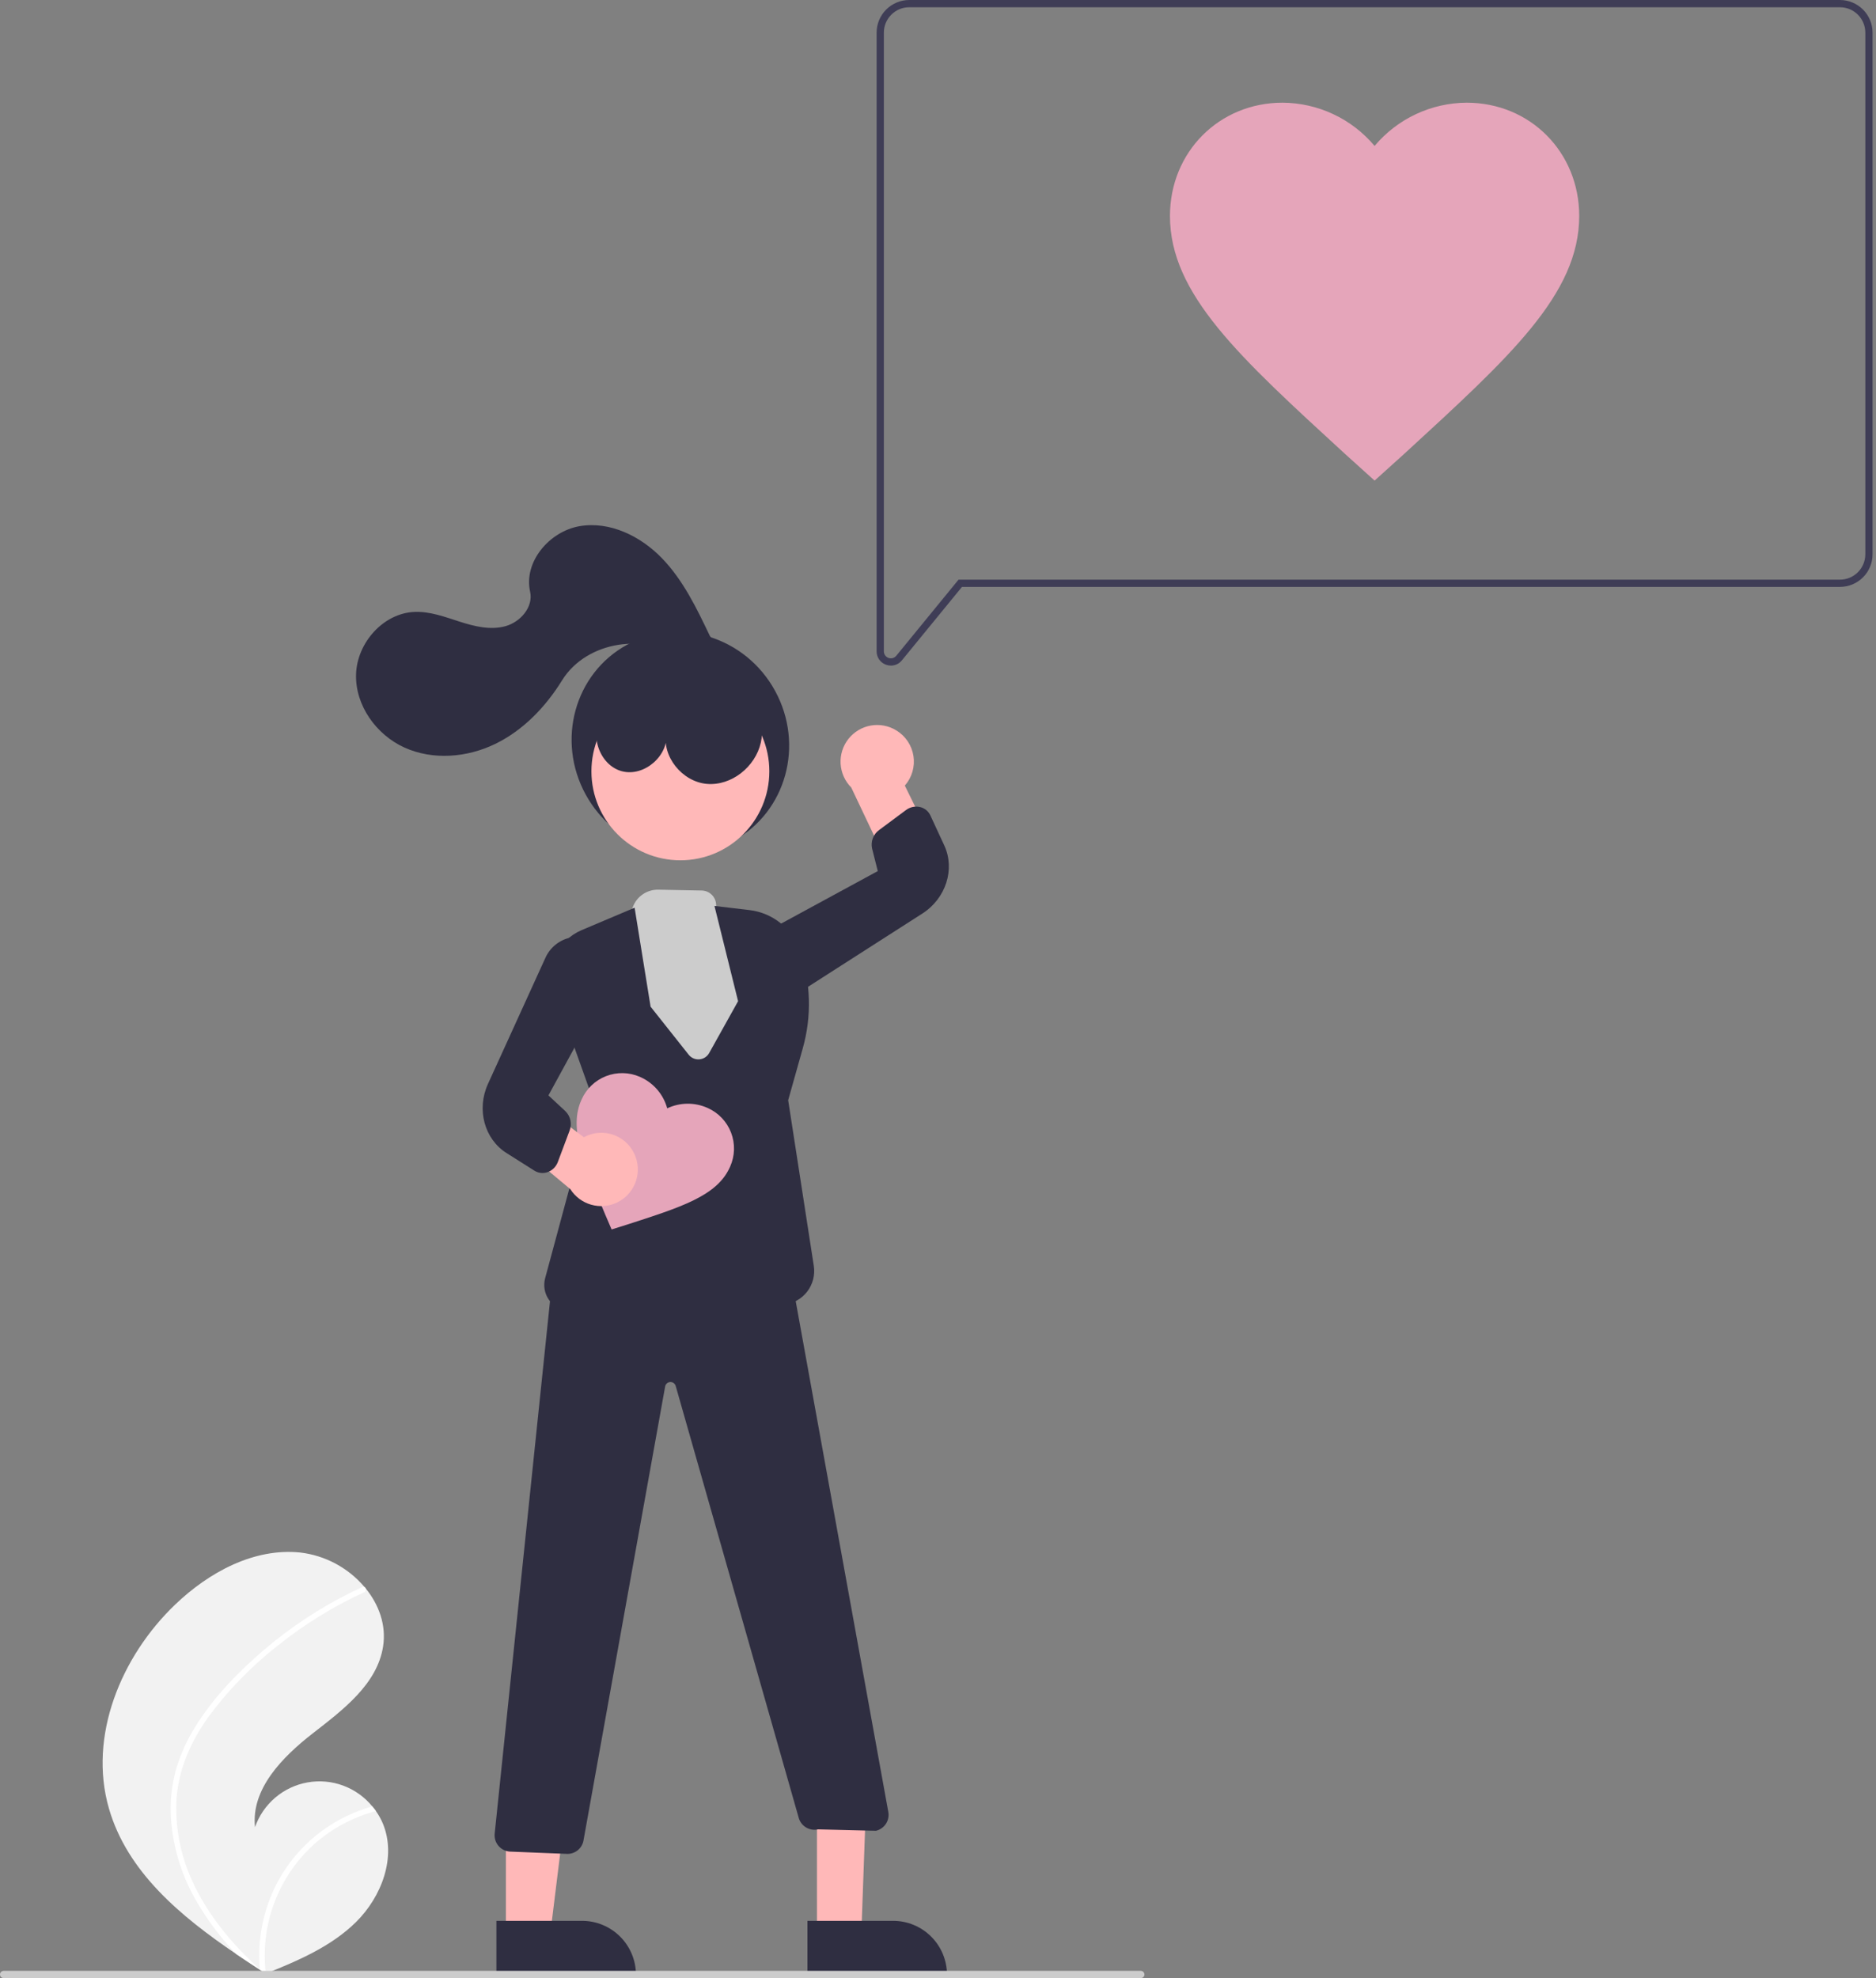<svg width="518" height="546" viewBox="0 0 518 546" fill="none" xmlns="http://www.w3.org/2000/svg">
<rect x="0" y="0" width="518" height="546" fill="#808080" stroke="none"/>
<g clip-path="url(#clip0)">
<path d="M30.074 499.171C35.126 516.698 49.877 528.966 65.265 539.388C67.414 540.844 69.563 542.266 71.713 543.654C71.727 543.661 71.742 543.674 71.757 543.681C71.861 543.747 71.964 543.814 72.061 543.881C72.504 544.167 72.948 544.453 73.388 544.736L73.146 544.844C73.146 544.844 72.909 544.97 73.169 544.865C73.246 544.832 73.327 544.803 73.404 544.771C82.343 541.165 91.442 537.294 98.292 530.54C105.399 523.527 109.552 512.526 105.704 503.312C105.198 502.105 104.559 500.959 103.799 499.893C103.487 499.447 103.15 499.019 102.8 498.6C100.678 496.009 97.903 494.03 94.763 492.867C91.622 491.704 88.228 491.399 84.93 491.983C81.632 492.566 78.549 494.017 75.998 496.187C73.447 498.357 71.52 501.168 70.415 504.329C69.284 493.804 77.964 484.987 86.316 478.481C94.672 471.979 104.167 464.898 105.783 454.43C106.685 448.607 104.66 442.963 100.971 438.432C100.856 438.294 100.742 438.157 100.625 438.023C96.134 432.746 89.818 429.357 82.938 428.534C70.124 427.202 57.678 433.985 48.37 442.894C33.388 457.227 24.331 479.244 30.074 499.171Z" fill="#F2F2F2"/>
<path d="M54.158 476.247C51.699 480.073 49.81 484.237 48.553 488.608C47.49 492.515 47.017 496.558 47.149 500.605C47.492 508.932 49.83 517.054 53.965 524.289C57.081 529.778 60.877 534.852 65.265 539.389C67.413 540.844 69.562 542.266 71.712 543.655C71.727 543.661 71.742 543.675 71.757 543.681C71.86 543.748 71.964 543.814 72.06 543.881C72.504 544.167 72.948 544.453 73.388 544.736C73.388 544.736 72.909 544.971 73.168 544.865C73.246 544.832 73.327 544.803 73.404 544.771C72.603 538.202 73.388 531.537 75.693 525.334C77.998 519.131 81.756 513.571 86.653 509.12C91.561 504.737 97.436 501.575 103.798 499.894C103.486 499.447 103.15 499.019 102.8 498.6C100.343 499.289 97.951 500.194 95.653 501.304C87.439 505.249 80.713 511.733 76.472 519.798C72.665 527.121 71.027 535.378 71.749 543.599C71.382 543.266 71.014 542.926 70.657 542.589C63.864 536.256 57.831 528.987 53.748 520.597C50.205 513.493 48.464 505.626 48.678 497.69C49.011 489.037 52.459 481.022 57.451 474.044C62.922 466.6 69.385 459.938 76.661 454.245C83.994 448.372 92.018 443.419 100.554 439.495C100.746 439.405 100.897 439.245 100.974 439.047C101.052 438.849 101.05 438.629 100.97 438.432C100.913 438.256 100.789 438.109 100.624 438.023C100.54 437.987 100.448 437.97 100.356 437.974C100.263 437.978 100.173 438.002 100.092 438.046C99.038 438.531 97.992 439.023 96.953 439.536C88.306 443.81 80.223 449.142 72.891 455.409C65.808 461.447 59.14 468.346 54.158 476.247Z" fill="white"/>
<path d="M202.626 231.998C217.071 224.102 222.172 205.611 214.019 190.697C205.867 175.783 187.548 170.094 173.103 177.991C158.659 185.887 153.558 204.378 161.71 219.292C169.863 234.205 188.182 239.894 202.626 231.998Z" fill="#2F2E41"/>
<path d="M187.865 237.462C201.43 237.462 212.426 226.466 212.426 212.901C212.426 199.336 201.43 188.34 187.865 188.34C174.301 188.34 163.304 199.336 163.304 212.901C163.304 226.466 174.301 237.462 187.865 237.462Z" fill="#FFB8B8"/>
<path d="M174.696 250.47L171.537 259.404L176.183 286.293L195.329 302.201L210.533 278.691L203.213 256.447L197.722 250.253C197.776 249.696 197.714 249.134 197.541 248.602C197.367 248.071 197.086 247.58 196.714 247.163C196.342 246.745 195.887 246.408 195.379 246.175C194.871 245.941 194.32 245.814 193.761 245.803L181.77 245.57C180.226 245.54 178.711 245.997 177.441 246.876C176.171 247.756 175.21 249.013 174.696 250.47V250.47Z" fill="#CCCCCC"/>
<path d="M225.576 533.697L237.836 533.695L239.529 486.407L225.572 486.409L225.576 533.697Z" fill="#FFB8B8"/>
<path d="M261.481 545.078L222.95 545.081L222.949 530.194L246.593 530.192C250.541 530.192 254.328 531.76 257.12 534.551C259.912 537.343 261.481 541.129 261.481 545.078V545.078L261.481 545.078Z" fill="#2F2E41"/>
<path d="M139.693 533.697L151.953 533.695L157.783 486.407L139.689 486.409L139.693 533.697Z" fill="#FFB8B8"/>
<path d="M175.598 545.078L137.067 545.081L137.066 530.194L160.709 530.192C164.658 530.192 168.444 531.76 171.236 534.551C174.029 537.343 175.597 541.129 175.598 545.078L175.598 545.078Z" fill="#2F2E41"/>
<path d="M247.489 201.607C248.747 202.368 249.823 203.395 250.641 204.617C251.458 205.838 251.998 207.224 252.223 208.677C252.447 210.13 252.35 211.614 251.938 213.026C251.527 214.437 250.811 215.741 249.841 216.846L259.981 237.467L248.953 246.685L235.042 217.363C233.294 215.611 232.25 213.278 232.107 210.807C231.964 208.336 232.733 205.899 234.267 203.956C235.801 202.014 237.995 200.702 240.432 200.269C242.869 199.836 245.38 200.312 247.489 201.607H247.489Z" fill="#FFB8B8"/>
<path d="M174.393 363.08C168.416 363.002 162.45 362.562 156.526 361.762C155.513 361.634 154.538 361.29 153.669 360.754C152.8 360.218 152.055 359.501 151.486 358.653C150.917 357.804 150.537 356.844 150.371 355.836C150.205 354.828 150.257 353.796 150.524 352.81L163.795 303.669L153.107 273.685C151.956 270.446 152.085 266.891 153.468 263.744C154.851 260.598 157.384 258.099 160.549 256.759L175.229 250.552L179.641 277.865L190.154 291.12C190.503 291.56 190.955 291.907 191.47 292.131C191.985 292.354 192.548 292.448 193.107 292.402C193.667 292.357 194.207 292.174 194.68 291.871C195.152 291.567 195.543 291.151 195.816 290.661L203.799 276.352L197.279 250.06L207 251.21C210.139 251.592 213.107 252.847 215.566 254.834C218.026 256.82 219.878 259.457 220.912 262.445C223.9 271.133 224.16 280.527 221.659 289.368L217.63 303.68L224.704 349.401C224.897 350.647 224.836 351.919 224.523 353.141C224.211 354.362 223.653 355.507 222.885 356.507C222.116 357.506 221.153 358.34 220.053 358.956C218.953 359.572 217.74 359.959 216.486 360.092C211.966 360.613 207.414 360.803 202.867 360.662C198.74 360.486 195.842 357.97 194.485 353.385C194.411 353.116 194.251 352.879 194.031 352.71C193.81 352.541 193.539 352.449 193.261 352.447C192.983 352.446 192.712 352.535 192.489 352.702C192.266 352.869 192.105 353.104 192.028 353.372C191.652 354.704 191.239 356.186 190.789 357.82C189.696 361.787 182.851 363.08 174.393 363.08Z" fill="#2F2E41"/>
<path d="M217.049 274.38C215.83 274.383 214.623 274.144 213.497 273.678C212.175 273.13 211.007 272.265 210.097 271.16C209.187 270.055 208.563 268.743 208.279 267.34C207.85 265.115 208.148 262.81 209.129 260.767C210.11 258.724 211.722 257.05 213.727 255.993L242.373 240.439L240.806 234.244C240.59 233.294 240.656 232.301 240.999 231.388C241.341 230.476 241.943 229.684 242.731 229.111L250.118 223.623C250.679 223.193 251.33 222.893 252.022 222.747C252.714 222.601 253.43 222.612 254.118 222.779C254.724 222.931 255.288 223.217 255.769 223.615C256.25 224.014 256.635 224.516 256.897 225.083L260.735 233.368C263.771 239.924 261.175 247.997 254.696 252.148L222.567 272.73C220.923 273.795 219.008 274.368 217.049 274.38V274.38Z" fill="#2F2E41"/>
<path d="M156.695 511.714C156.596 511.714 156.495 511.711 156.395 511.705L140.786 511.078C140.18 511.04 139.589 510.88 139.047 510.608C138.505 510.336 138.023 509.957 137.631 509.494C137.239 509.031 136.945 508.493 136.766 507.914C136.587 507.334 136.527 506.724 136.59 506.121L152.432 353.71L194.008 338.591L218.492 352.446L245.277 500.126C245.487 501.256 245.257 502.424 244.634 503.39C244.011 504.356 243.042 505.047 241.925 505.321L241.861 505.337L225.882 504.944C224.781 505.193 223.626 505.021 222.646 504.46C221.666 503.9 220.931 502.992 220.587 501.917L186.558 382.503C186.456 382.192 186.254 381.922 185.984 381.736C185.714 381.549 185.391 381.457 185.063 381.472C184.735 381.487 184.422 381.609 184.17 381.82C183.919 382.03 183.743 382.317 183.67 382.637L161.08 508.19C160.86 509.19 160.306 510.084 159.508 510.725C158.711 511.366 157.718 511.715 156.695 511.714V511.714Z" fill="#2F2E41"/>
<path d="M166.414 197.395C162.506 202.511 165.48 211.217 171.7 212.874C177.92 214.531 184.83 208.456 183.985 202.075C182.642 208.77 188.372 215.776 195.174 216.371C201.976 216.966 208.59 211.637 210.078 204.973C211.566 198.31 208.245 191.029 202.591 187.201C196.937 183.372 189.366 182.875 182.968 185.262C176.438 187.704 170.709 191.903 166.414 197.395V197.395Z" fill="#2F2E41"/>
<path d="M196.021 175.562C192.383 167.927 188.645 160.146 182.765 154.067C176.884 147.988 168.378 143.801 160.043 145.235C151.708 146.668 144.53 155.081 146.376 163.334C147.314 167.526 143.724 171.681 139.586 172.835C135.448 173.99 131.038 172.91 126.948 171.598C122.857 170.285 118.713 168.718 114.421 168.903C105.815 169.274 98.62 177.42 98.317 186.029C98.015 194.637 103.871 202.832 111.728 206.364C119.585 209.895 128.983 209.104 136.733 205.343C144.483 201.582 150.679 195.098 155.21 187.772C161.906 176.947 178.732 174.276 188.45 182.497C189.49 183.314 190.801 183.709 192.119 183.603C193.438 183.498 194.669 182.899 195.566 181.927C197.285 179.921 197.036 176.538 196.021 175.562Z" fill="#2F2E41"/>
<path d="M379.551 132.654L371.358 125.262C342.261 98.548 323.051 81.209 323.051 59.61C323.051 41.988 336.611 28.346 354.126 28.346C358.977 28.372 363.763 29.453 368.154 31.515C372.544 33.576 376.433 36.568 379.551 40.284C382.669 36.568 386.558 33.576 390.949 31.515C395.339 29.453 400.126 28.372 404.976 28.346C422.492 28.346 436.051 41.988 436.051 59.61C436.051 81.209 416.842 98.548 387.745 125.262L379.551 132.654Z" fill="#E5A5BA"/>
<path d="M244.663 183.485C243.895 183.218 243.23 182.717 242.762 182.052C242.294 181.388 242.045 180.593 242.051 179.78V9C242.054 6.614 243.003 4.326 244.69 2.639C246.378 0.952 248.665 0.003 251.051 0H508.051C510.438 0.003 512.725 0.952 514.412 2.639C516.1 4.326 517.049 6.614 517.051 9V153C517.049 155.386 516.1 157.674 514.412 159.361C512.725 161.048 510.438 161.997 508.051 162H265.616L249.03 182.272C248.666 182.724 248.206 183.088 247.683 183.339C247.16 183.589 246.587 183.72 246.007 183.721C245.549 183.72 245.094 183.64 244.663 183.485V183.485ZM251.051 2C249.196 2.002 247.416 2.74 246.104 4.053C244.792 5.365 244.053 7.144 244.051 9V179.78C244.051 180.179 244.175 180.568 244.405 180.895C244.634 181.221 244.96 181.468 245.335 181.602C245.711 181.736 246.119 181.751 246.503 181.644C246.888 181.537 247.23 181.314 247.483 181.005L264.668 160H508.051C509.907 159.998 511.687 159.26 512.999 157.947C514.311 156.635 515.049 154.856 515.051 153V9C515.049 7.144 514.311 5.365 512.999 4.053C511.687 2.74 509.907 2.002 508.051 2H251.051Z" fill="#3F3D56"/>
<path d="M168.878 339.354L167.142 335.317C161.052 320.813 156.982 311.346 160.572 303.529C161.875 300.557 164.305 298.224 167.327 297.043C170.35 295.862 173.718 295.93 176.691 297.233C176.799 297.28 176.907 297.33 177.014 297.38C178.765 298.196 180.317 299.382 181.564 300.858C182.81 302.334 183.72 304.063 184.231 305.926C185.977 305.1 187.881 304.663 189.813 304.647C191.744 304.631 193.656 305.035 195.416 305.832C196.884 306.486 198.208 307.422 199.314 308.588C200.42 309.754 201.286 311.126 201.861 312.626C202.437 314.127 202.711 315.726 202.669 317.332C202.627 318.938 202.268 320.521 201.614 321.989C201.566 322.097 201.516 322.204 201.465 322.311C197.875 330.127 188.042 333.209 173.072 338.04L168.878 339.354Z" fill="#E5A5BA"/>
<path d="M175.571 319.524C175.103 318.13 174.336 316.856 173.322 315.791C172.309 314.726 171.074 313.896 169.705 313.36C168.336 312.824 166.867 312.594 165.4 312.688C163.933 312.781 162.504 313.195 161.214 313.9L143.24 300.398L138.901 312.749L157.476 328.229C158.805 330.317 160.853 331.846 163.233 332.525C165.613 333.204 168.16 332.986 170.39 331.913C172.62 330.84 174.38 328.986 175.335 326.703C176.29 324.419 176.374 321.865 175.571 319.524H175.571Z" fill="#FFB8B8"/>
<path d="M149.799 323.783C149.007 323.782 148.232 323.557 147.563 323.134L139.844 318.255C133.737 314.396 131.537 306.205 134.728 299.203L150.552 264.482C151.187 263.027 152.164 261.747 153.401 260.751C154.639 259.756 156.098 259.074 157.656 258.766C159.064 258.508 160.514 258.601 161.878 259.035C163.242 259.47 164.479 260.233 165.478 261.258C167.046 262.895 168.045 264.993 168.33 267.241C168.614 269.49 168.168 271.77 167.058 273.746L151.432 302.353L156.109 306.707C156.807 307.388 157.289 308.258 157.497 309.21C157.705 310.162 157.628 311.155 157.277 312.064L154.049 320.681C153.811 321.347 153.427 321.951 152.925 322.45C152.423 322.948 151.816 323.328 151.148 323.561C150.713 323.707 150.258 323.782 149.799 323.783V323.783Z" fill="#2F2E41"/>
<path d="M315 546H1C0.735 546 0.48 545.895 0.293 545.707C0.105 545.52 0 545.265 0 545C0 544.735 0.105 544.48 0.293 544.293C0.48 544.105 0.735 544 1 544H315C315.265 544 315.52 544.105 315.707 544.293C315.895 544.48 316 544.735 316 545C316 545.265 315.895 545.52 315.707 545.707C315.52 545.895 315.265 546 315 546Z" fill="#CCCCCC"/>
</g>
<defs>
<clipPath id="clip0">
<rect width="517.051" height="546" fill="white"/>
</clipPath>
</defs>
</svg>
